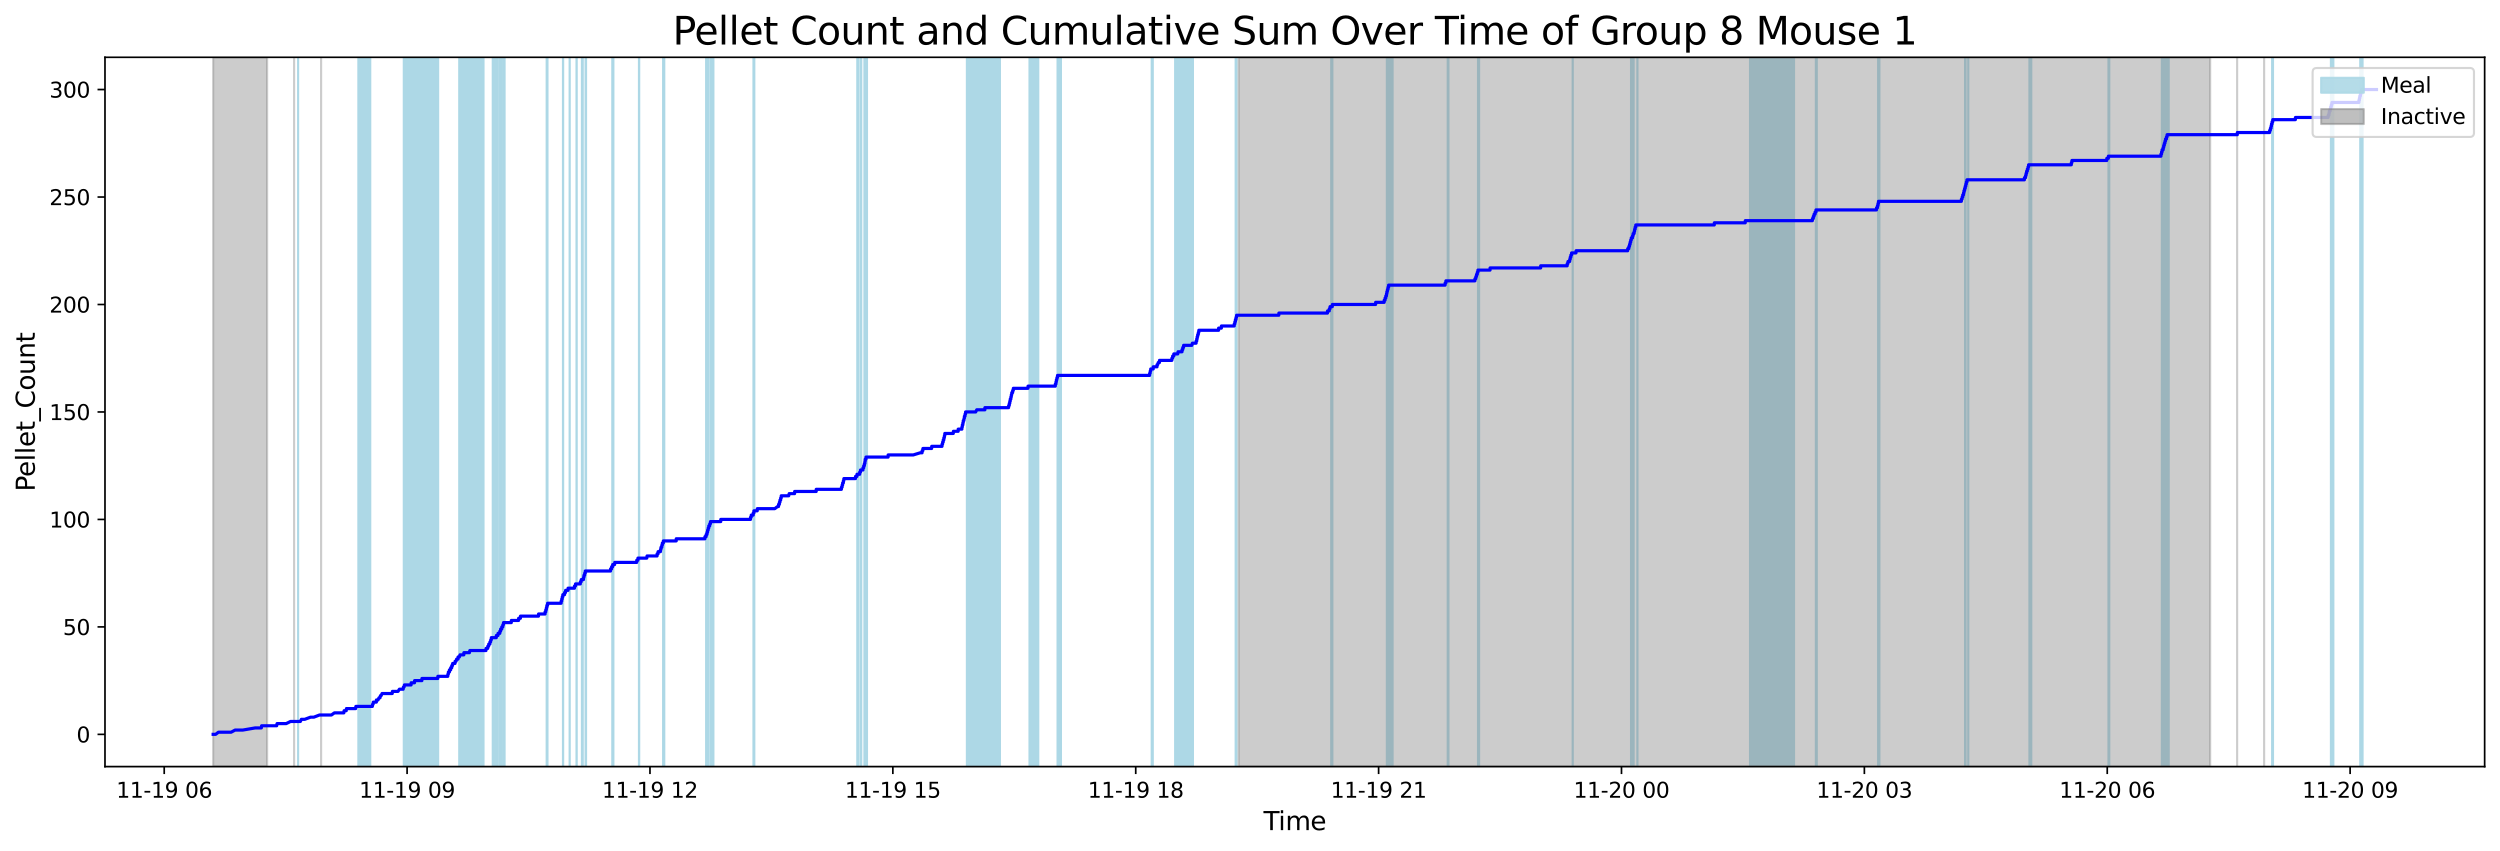 <?xml version="1.0" encoding="utf-8" standalone="no"?>
<!DOCTYPE svg PUBLIC "-//W3C//DTD SVG 1.1//EN"
  "http://www.w3.org/Graphics/SVG/1.1/DTD/svg11.dtd">
<svg xmlns:xlink="http://www.w3.org/1999/xlink" width="1172.435pt" height="399.009pt" viewBox="0 0 1172.435 399.009" xmlns="http://www.w3.org/2000/svg" version="1.1">
 <defs>
  <style type="text/css">*{stroke-linejoin: round; stroke-linecap: butt}</style>
 </defs>
 <g id="figure_1">
  <g id="patch_1">
   <path d="M 0 399.009 
L 1172.435 399.009 
L 1172.435 0 
L 0 0 
z
" style="fill: #ffffff"/>
  </g>
  <g id="axes_1">
   <g id="patch_2">
    <path d="M 49.235 359.517 
L 1165.235 359.517 
L 1165.235 26.877 
L 49.235 26.877 
z
" style="fill: #ffffff"/>
   </g>
   <g id="patch_3">
    <path d="M 139.81 359.517 
L 139.81 26.877 
L 139.81 26.877 
z
" clip-path="url(#pcabf6ed3e8)" style="fill: #add8e6; stroke: #add8e6; stroke-linejoin: miter"/>
   </g>
   <g id="patch_4">
    <path d="M 173.633 359.517 
L 173.633 26.877 
L 168.064 26.877 
L 168.064 359.517 
z
" clip-path="url(#pcabf6ed3e8)" style="fill: #add8e6; stroke: #add8e6; stroke-linejoin: miter"/>
   </g>
   <g id="patch_5">
    <path d="M 204.197 359.517 
L 204.197 26.877 
L 189.476 26.877 
L 189.476 359.517 
z
" clip-path="url(#pcabf6ed3e8)" style="fill: #add8e6; stroke: #add8e6; stroke-linejoin: miter"/>
   </g>
   <g id="patch_6">
    <path d="M 205.477 359.517 
L 205.477 26.877 
L 189.387 26.877 
L 189.387 359.517 
z
" clip-path="url(#pcabf6ed3e8)" style="fill: #add8e6; stroke: #add8e6; stroke-linejoin: miter"/>
   </g>
   <g id="patch_7">
    <path d="M 224.679 359.517 
L 224.679 26.877 
L 215.37 26.877 
L 215.37 359.517 
z
" clip-path="url(#pcabf6ed3e8)" style="fill: #add8e6; stroke: #add8e6; stroke-linejoin: miter"/>
   </g>
   <g id="patch_8">
    <path d="M 226.754 359.517 
L 226.754 26.877 
L 215.973 26.877 
L 215.973 359.517 
z
" clip-path="url(#pcabf6ed3e8)" style="fill: #add8e6; stroke: #add8e6; stroke-linejoin: miter"/>
   </g>
   <g id="patch_9">
    <path d="M 233.443 359.517 
L 233.443 26.877 
L 231.087 26.877 
L 231.087 359.517 
z
" clip-path="url(#pcabf6ed3e8)" style="fill: #add8e6; stroke: #add8e6; stroke-linejoin: miter"/>
   </g>
   <g id="patch_10">
    <path d="M 234.32 359.517 
L 234.32 26.877 
L 234.567 26.877 
L 234.567 359.517 
z
" clip-path="url(#pcabf6ed3e8)" style="fill: #add8e6; stroke: #add8e6; stroke-linejoin: miter"/>
   </g>
   <g id="patch_11">
    <path d="M 235.063 359.517 
L 235.063 26.877 
L 235.366 26.877 
L 235.366 359.517 
z
" clip-path="url(#pcabf6ed3e8)" style="fill: #add8e6; stroke: #add8e6; stroke-linejoin: miter"/>
   </g>
   <g id="patch_12">
    <path d="M 236.138 359.517 
L 236.138 26.877 
L 236.634 26.877 
L 236.634 359.517 
z
" clip-path="url(#pcabf6ed3e8)" style="fill: #add8e6; stroke: #add8e6; stroke-linejoin: miter"/>
   </g>
   <g id="patch_13">
    <path d="M 256.375 359.517 
L 256.375 26.877 
L 256.751 26.877 
L 256.751 359.517 
z
" clip-path="url(#pcabf6ed3e8)" style="fill: #add8e6; stroke: #add8e6; stroke-linejoin: miter"/>
   </g>
   <g id="patch_14">
    <path d="M 264.096 359.517 
L 264.096 26.877 
L 264.022 26.877 
L 264.022 359.517 
z
" clip-path="url(#pcabf6ed3e8)" style="fill: #add8e6; stroke: #add8e6; stroke-linejoin: miter"/>
   </g>
   <g id="patch_15">
    <path d="M 267.184 359.517 
L 267.184 26.877 
L 267.144 26.877 
L 267.144 359.517 
z
" clip-path="url(#pcabf6ed3e8)" style="fill: #add8e6; stroke: #add8e6; stroke-linejoin: miter"/>
   </g>
   <g id="patch_16">
    <path d="M 270.459 359.517 
L 270.459 26.877 
L 270.373 26.877 
L 270.373 359.517 
z
" clip-path="url(#pcabf6ed3e8)" style="fill: #add8e6; stroke: #add8e6; stroke-linejoin: miter"/>
   </g>
   <g id="patch_17">
    <path d="M 273.288 359.517 
L 273.288 26.877 
L 272.904 26.877 
L 272.904 359.517 
z
" clip-path="url(#pcabf6ed3e8)" style="fill: #add8e6; stroke: #add8e6; stroke-linejoin: miter"/>
   </g>
   <g id="patch_18">
    <path d="M 274.84 359.517 
L 274.84 26.877 
L 274.627 26.877 
L 274.627 359.517 
z
" clip-path="url(#pcabf6ed3e8)" style="fill: #add8e6; stroke: #add8e6; stroke-linejoin: miter"/>
   </g>
   <g id="patch_19">
    <path d="M 287.153 359.517 
L 287.153 26.877 
L 287.659 26.877 
L 287.659 359.517 
z
" clip-path="url(#pcabf6ed3e8)" style="fill: #add8e6; stroke: #add8e6; stroke-linejoin: miter"/>
   </g>
   <g id="patch_20">
    <path d="M 299.657 359.517 
L 299.657 26.877 
L 299.764 26.877 
L 299.764 359.517 
z
" clip-path="url(#pcabf6ed3e8)" style="fill: #add8e6; stroke: #add8e6; stroke-linejoin: miter"/>
   </g>
   <g id="patch_21">
    <path d="M 310.984 359.517 
L 310.984 26.877 
L 311.52 26.877 
L 311.52 359.517 
z
" clip-path="url(#pcabf6ed3e8)" style="fill: #add8e6; stroke: #add8e6; stroke-linejoin: miter"/>
   </g>
   <g id="patch_22">
    <path d="M 331.155 359.517 
L 331.155 26.877 
L 331.638 26.877 
L 331.638 359.517 
z
" clip-path="url(#pcabf6ed3e8)" style="fill: #add8e6; stroke: #add8e6; stroke-linejoin: miter"/>
   </g>
   <g id="patch_23">
    <path d="M 332.077 359.517 
L 332.077 26.877 
L 332.313 26.877 
L 332.313 359.517 
z
" clip-path="url(#pcabf6ed3e8)" style="fill: #add8e6; stroke: #add8e6; stroke-linejoin: miter"/>
   </g>
   <g id="patch_24">
    <path d="M 333.914 359.517 
L 333.914 26.877 
L 333.296 26.877 
L 333.296 359.517 
z
" clip-path="url(#pcabf6ed3e8)" style="fill: #add8e6; stroke: #add8e6; stroke-linejoin: miter"/>
   </g>
   <g id="patch_25">
    <path d="M 334.566 359.517 
L 334.566 26.877 
L 334.556 26.877 
L 334.556 359.517 
z
" clip-path="url(#pcabf6ed3e8)" style="fill: #add8e6; stroke: #add8e6; stroke-linejoin: miter"/>
   </g>
   <g id="patch_26">
    <path d="M 353.356 359.517 
L 353.356 26.877 
L 353.751 26.877 
L 353.751 359.517 
z
" clip-path="url(#pcabf6ed3e8)" style="fill: #add8e6; stroke: #add8e6; stroke-linejoin: miter"/>
   </g>
   <g id="patch_27">
    <path d="M 402.052 359.517 
L 402.052 26.877 
L 402.554 26.877 
L 402.554 359.517 
z
" clip-path="url(#pcabf6ed3e8)" style="fill: #add8e6; stroke: #add8e6; stroke-linejoin: miter"/>
   </g>
   <g id="patch_28">
    <path d="M 403.602 359.517 
L 403.602 26.877 
L 403.906 26.877 
L 403.906 359.517 
z
" clip-path="url(#pcabf6ed3e8)" style="fill: #add8e6; stroke: #add8e6; stroke-linejoin: miter"/>
   </g>
   <g id="patch_29">
    <path d="M 405.397 359.517 
L 405.397 26.877 
L 405.883 26.877 
L 405.883 359.517 
z
" clip-path="url(#pcabf6ed3e8)" style="fill: #add8e6; stroke: #add8e6; stroke-linejoin: miter"/>
   </g>
   <g id="patch_30">
    <path d="M 406.25 359.517 
L 406.25 26.877 
L 406.593 26.877 
L 406.593 359.517 
z
" clip-path="url(#pcabf6ed3e8)" style="fill: #add8e6; stroke: #add8e6; stroke-linejoin: miter"/>
   </g>
   <g id="patch_31">
    <path d="M 468.939 359.517 
L 468.939 26.877 
L 453.446 26.877 
L 453.446 359.517 
z
" clip-path="url(#pcabf6ed3e8)" style="fill: #add8e6; stroke: #add8e6; stroke-linejoin: miter"/>
   </g>
   <g id="patch_32">
    <path d="M 486.917 359.517 
L 486.917 26.877 
L 482.81 26.877 
L 482.81 359.517 
z
" clip-path="url(#pcabf6ed3e8)" style="fill: #add8e6; stroke: #add8e6; stroke-linejoin: miter"/>
   </g>
   <g id="patch_33">
    <path d="M 495.968 359.517 
L 495.968 26.877 
L 496.12 26.877 
L 496.12 359.517 
z
" clip-path="url(#pcabf6ed3e8)" style="fill: #add8e6; stroke: #add8e6; stroke-linejoin: miter"/>
   </g>
   <g id="patch_34">
    <path d="M 497.548 359.517 
L 497.548 26.877 
L 496.495 26.877 
L 496.495 359.517 
z
" clip-path="url(#pcabf6ed3e8)" style="fill: #add8e6; stroke: #add8e6; stroke-linejoin: miter"/>
   </g>
   <g id="patch_35">
    <path d="M 540.118 359.517 
L 540.118 26.877 
L 540.624 26.877 
L 540.624 359.517 
z
" clip-path="url(#pcabf6ed3e8)" style="fill: #add8e6; stroke: #add8e6; stroke-linejoin: miter"/>
   </g>
   <g id="patch_36">
    <path d="M 555.544 359.517 
L 555.544 26.877 
L 551.108 26.877 
L 551.108 359.517 
z
" clip-path="url(#pcabf6ed3e8)" style="fill: #add8e6; stroke: #add8e6; stroke-linejoin: miter"/>
   </g>
   <g id="patch_37">
    <path d="M 559.457 359.517 
L 559.457 26.877 
L 555.396 26.877 
L 555.396 359.517 
z
" clip-path="url(#pcabf6ed3e8)" style="fill: #add8e6; stroke: #add8e6; stroke-linejoin: miter"/>
   </g>
   <g id="patch_38">
    <path d="M 579.495 359.517 
L 579.495 26.877 
L 579.881 26.877 
L 579.881 359.517 
z
" clip-path="url(#pcabf6ed3e8)" style="fill: #add8e6; stroke: #add8e6; stroke-linejoin: miter"/>
   </g>
   <g id="patch_39">
    <path d="M 624.844 359.517 
L 624.844 26.877 
L 624.31 26.877 
L 624.31 359.517 
z
" clip-path="url(#pcabf6ed3e8)" style="fill: #add8e6; stroke: #add8e6; stroke-linejoin: miter"/>
   </g>
   <g id="patch_40">
    <path d="M 650.402 359.517 
L 650.402 26.877 
L 650.999 26.877 
L 650.999 359.517 
z
" clip-path="url(#pcabf6ed3e8)" style="fill: #add8e6; stroke: #add8e6; stroke-linejoin: miter"/>
   </g>
   <g id="patch_41">
    <path d="M 653.086 359.517 
L 653.086 26.877 
L 651.573 26.877 
L 651.573 359.517 
z
" clip-path="url(#pcabf6ed3e8)" style="fill: #add8e6; stroke: #add8e6; stroke-linejoin: miter"/>
   </g>
   <g id="patch_42">
    <path d="M 679.283 359.517 
L 679.283 26.877 
L 678.946 26.877 
L 678.946 359.517 
z
" clip-path="url(#pcabf6ed3e8)" style="fill: #add8e6; stroke: #add8e6; stroke-linejoin: miter"/>
   </g>
   <g id="patch_43">
    <path d="M 693.154 359.517 
L 693.154 26.877 
L 693.654 26.877 
L 693.654 359.517 
z
" clip-path="url(#pcabf6ed3e8)" style="fill: #add8e6; stroke: #add8e6; stroke-linejoin: miter"/>
   </g>
   <g id="patch_44">
    <path d="M 737.549 359.517 
L 737.549 26.877 
L 737.581 26.877 
L 737.581 359.517 
z
" clip-path="url(#pcabf6ed3e8)" style="fill: #add8e6; stroke: #add8e6; stroke-linejoin: miter"/>
   </g>
   <g id="patch_45">
    <path d="M 764.918 359.517 
L 764.918 26.877 
L 765.27 26.877 
L 765.27 359.517 
z
" clip-path="url(#pcabf6ed3e8)" style="fill: #add8e6; stroke: #add8e6; stroke-linejoin: miter"/>
   </g>
   <g id="patch_46">
    <path d="M 765.582 359.517 
L 765.582 26.877 
L 766.124 26.877 
L 766.124 359.517 
z
" clip-path="url(#pcabf6ed3e8)" style="fill: #add8e6; stroke: #add8e6; stroke-linejoin: miter"/>
   </g>
   <g id="patch_47">
    <path d="M 767.884 359.517 
L 767.884 26.877 
L 767.915 26.877 
L 767.915 359.517 
z
" clip-path="url(#pcabf6ed3e8)" style="fill: #add8e6; stroke: #add8e6; stroke-linejoin: miter"/>
   </g>
   <g id="patch_48">
    <path d="M 841.362 359.517 
L 841.362 26.877 
L 820.714 26.877 
L 820.714 359.517 
z
" clip-path="url(#pcabf6ed3e8)" style="fill: #add8e6; stroke: #add8e6; stroke-linejoin: miter"/>
   </g>
   <g id="patch_49">
    <path d="M 851.597 359.517 
L 851.597 26.877 
L 852.012 26.877 
L 852.012 359.517 
z
" clip-path="url(#pcabf6ed3e8)" style="fill: #add8e6; stroke: #add8e6; stroke-linejoin: miter"/>
   </g>
   <g id="patch_50">
    <path d="M 880.79 359.517 
L 880.79 26.877 
L 881.387 26.877 
L 881.387 359.517 
z
" clip-path="url(#pcabf6ed3e8)" style="fill: #add8e6; stroke: #add8e6; stroke-linejoin: miter"/>
   </g>
   <g id="patch_51">
    <path d="M 921.561 359.517 
L 921.561 26.877 
L 921.791 26.877 
L 921.791 359.517 
z
" clip-path="url(#pcabf6ed3e8)" style="fill: #add8e6; stroke: #add8e6; stroke-linejoin: miter"/>
   </g>
   <g id="patch_52">
    <path d="M 923.078 359.517 
L 923.078 26.877 
L 923.067 26.877 
L 923.067 359.517 
z
" clip-path="url(#pcabf6ed3e8)" style="fill: #add8e6; stroke: #add8e6; stroke-linejoin: miter"/>
   </g>
   <g id="patch_53">
    <path d="M 952.61 359.517 
L 952.61 26.877 
L 951.748 26.877 
L 951.748 359.517 
z
" clip-path="url(#pcabf6ed3e8)" style="fill: #add8e6; stroke: #add8e6; stroke-linejoin: miter"/>
   </g>
   <g id="patch_54">
    <path d="M 989.201 359.517 
L 989.201 26.877 
L 988.819 26.877 
L 988.819 359.517 
z
" clip-path="url(#pcabf6ed3e8)" style="fill: #add8e6; stroke: #add8e6; stroke-linejoin: miter"/>
   </g>
   <g id="patch_55">
    <path d="M 1013.863 359.517 
L 1013.863 26.877 
L 1014 26.877 
L 1014 359.517 
z
" clip-path="url(#pcabf6ed3e8)" style="fill: #add8e6; stroke: #add8e6; stroke-linejoin: miter"/>
   </g>
   <g id="patch_56">
    <path d="M 1014.798 359.517 
L 1014.798 26.877 
L 1015.074 26.877 
L 1015.074 359.517 
z
" clip-path="url(#pcabf6ed3e8)" style="fill: #add8e6; stroke: #add8e6; stroke-linejoin: miter"/>
   </g>
   <g id="patch_57">
    <path d="M 1015.783 359.517 
L 1015.783 26.877 
L 1016.276 26.877 
L 1016.276 359.517 
z
" clip-path="url(#pcabf6ed3e8)" style="fill: #add8e6; stroke: #add8e6; stroke-linejoin: miter"/>
   </g>
   <g id="patch_58">
    <path d="M 1016.512 359.517 
L 1016.512 26.877 
L 1017.063 26.877 
L 1017.063 359.517 
z
" clip-path="url(#pcabf6ed3e8)" style="fill: #add8e6; stroke: #add8e6; stroke-linejoin: miter"/>
   </g>
   <g id="patch_59">
    <path d="M 1065.569 359.517 
L 1065.569 26.877 
L 1065.974 26.877 
L 1065.974 359.517 
z
" clip-path="url(#pcabf6ed3e8)" style="fill: #add8e6; stroke: #add8e6; stroke-linejoin: miter"/>
   </g>
   <g id="patch_60">
    <path d="M 1093.142 359.517 
L 1093.142 26.877 
L 1093.556 26.877 
L 1093.556 359.517 
z
" clip-path="url(#pcabf6ed3e8)" style="fill: #add8e6; stroke: #add8e6; stroke-linejoin: miter"/>
   </g>
   <g id="patch_61">
    <path d="M 1093.841 359.517 
L 1093.841 26.877 
L 1094.277 26.877 
L 1094.277 359.517 
z
" clip-path="url(#pcabf6ed3e8)" style="fill: #add8e6; stroke: #add8e6; stroke-linejoin: miter"/>
   </g>
   <g id="patch_62">
    <path d="M 1106.895 359.517 
L 1106.895 26.877 
L 1107.399 26.877 
L 1107.399 359.517 
z
" clip-path="url(#pcabf6ed3e8)" style="fill: #add8e6; stroke: #add8e6; stroke-linejoin: miter"/>
   </g>
   <g id="patch_63">
    <path d="M 1107.981 359.517 
L 1107.981 26.877 
L 1107.802 26.877 
L 1107.802 359.517 
z
" clip-path="url(#pcabf6ed3e8)" style="fill: #add8e6; stroke: #add8e6; stroke-linejoin: miter"/>
   </g>
   <g id="patch_64">
    <path d="M 99.962 359.517 
L 99.962 26.877 
L 125.274 26.877 
L 125.274 359.517 
z
" clip-path="url(#pcabf6ed3e8)" style="fill: #808080; opacity: 0.4; stroke: #808080; stroke-linejoin: miter"/>
   </g>
   <g id="patch_65">
    <path d="M 137.93 26.877 
L 137.93 26.877 
L 137.93 359.517 
" clip-path="url(#pcabf6ed3e8)" style="fill: #808080; opacity: 0.4; stroke: #808080; stroke-linejoin: miter"/>
   </g>
   <g id="patch_66">
    <path d="M 150.586 26.877 
L 150.586 26.877 
L 150.586 359.517 
" clip-path="url(#pcabf6ed3e8)" style="fill: #808080; opacity: 0.4; stroke: #808080; stroke-linejoin: miter"/>
   </g>
   <g id="patch_67">
    <path d="M 580.889 359.517 
L 580.889 26.877 
L 1036.505 26.877 
L 1036.505 359.517 
z
" clip-path="url(#pcabf6ed3e8)" style="fill: #808080; opacity: 0.4; stroke: #808080; stroke-linejoin: miter"/>
   </g>
   <g id="patch_68">
    <path d="M 1049.161 26.877 
L 1049.161 26.877 
L 1049.161 359.517 
" clip-path="url(#pcabf6ed3e8)" style="fill: #808080; opacity: 0.4; stroke: #808080; stroke-linejoin: miter"/>
   </g>
   <g id="patch_69">
    <path d="M 1061.817 26.877 
L 1061.817 26.877 
L 1061.817 359.517 
" clip-path="url(#pcabf6ed3e8)" style="fill: #808080; opacity: 0.4; stroke: #808080; stroke-linejoin: miter"/>
   </g>
   <g id="matplotlib.axis_1">
    <g id="xtick_1">
     <g id="line2d_1">
      <defs>
       <path id="mff7d76dfe6" d="M 0 0 
L 0 3.5 
" style="stroke: #000000; stroke-width: 0.8"/>
      </defs>
      <g>
       <use xlink:href="#mff7d76dfe6" x="77.013" y="359.517" style="stroke: #000000; stroke-width: 0.8"/>
      </g>
     </g>
     <g id="text_1">
      <!-- 11-19 06 -->
      <g transform="translate(54.532 374.116) scale(0.1 -0.1)">
       <defs>
        <path id="DejaVuSans-31" d="M 794 531 
L 1825 531 
L 1825 4091 
L 703 3866 
L 703 4441 
L 1819 4666 
L 2450 4666 
L 2450 531 
L 3481 531 
L 3481 0 
L 794 0 
L 794 531 
z
" transform="scale(0.016)"/>
        <path id="DejaVuSans-2d" d="M 313 2009 
L 1997 2009 
L 1997 1497 
L 313 1497 
L 313 2009 
z
" transform="scale(0.016)"/>
        <path id="DejaVuSans-39" d="M 703 97 
L 703 672 
Q 941 559 1184 500 
Q 1428 441 1663 441 
Q 2288 441 2617 861 
Q 2947 1281 2994 2138 
Q 2813 1869 2534 1725 
Q 2256 1581 1919 1581 
Q 1219 1581 811 2004 
Q 403 2428 403 3163 
Q 403 3881 828 4315 
Q 1253 4750 1959 4750 
Q 2769 4750 3195 4129 
Q 3622 3509 3622 2328 
Q 3622 1225 3098 567 
Q 2575 -91 1691 -91 
Q 1453 -91 1209 -44 
Q 966 3 703 97 
z
M 1959 2075 
Q 2384 2075 2632 2365 
Q 2881 2656 2881 3163 
Q 2881 3666 2632 3958 
Q 2384 4250 1959 4250 
Q 1534 4250 1286 3958 
Q 1038 3666 1038 3163 
Q 1038 2656 1286 2365 
Q 1534 2075 1959 2075 
z
" transform="scale(0.016)"/>
        <path id="DejaVuSans-20" transform="scale(0.016)"/>
        <path id="DejaVuSans-30" d="M 2034 4250 
Q 1547 4250 1301 3770 
Q 1056 3291 1056 2328 
Q 1056 1369 1301 889 
Q 1547 409 2034 409 
Q 2525 409 2770 889 
Q 3016 1369 3016 2328 
Q 3016 3291 2770 3770 
Q 2525 4250 2034 4250 
z
M 2034 4750 
Q 2819 4750 3233 4129 
Q 3647 3509 3647 2328 
Q 3647 1150 3233 529 
Q 2819 -91 2034 -91 
Q 1250 -91 836 529 
Q 422 1150 422 2328 
Q 422 3509 836 4129 
Q 1250 4750 2034 4750 
z
" transform="scale(0.016)"/>
        <path id="DejaVuSans-36" d="M 2113 2584 
Q 1688 2584 1439 2293 
Q 1191 2003 1191 1497 
Q 1191 994 1439 701 
Q 1688 409 2113 409 
Q 2538 409 2786 701 
Q 3034 994 3034 1497 
Q 3034 2003 2786 2293 
Q 2538 2584 2113 2584 
z
M 3366 4563 
L 3366 3988 
Q 3128 4100 2886 4159 
Q 2644 4219 2406 4219 
Q 1781 4219 1451 3797 
Q 1122 3375 1075 2522 
Q 1259 2794 1537 2939 
Q 1816 3084 2150 3084 
Q 2853 3084 3261 2657 
Q 3669 2231 3669 1497 
Q 3669 778 3244 343 
Q 2819 -91 2113 -91 
Q 1303 -91 875 529 
Q 447 1150 447 2328 
Q 447 3434 972 4092 
Q 1497 4750 2381 4750 
Q 2619 4750 2861 4703 
Q 3103 4656 3366 4563 
z
" transform="scale(0.016)"/>
       </defs>
       <use xlink:href="#DejaVuSans-31"/>
       <use xlink:href="#DejaVuSans-31" x="63.623"/>
       <use xlink:href="#DejaVuSans-2d" x="127.246"/>
       <use xlink:href="#DejaVuSans-31" x="163.33"/>
       <use xlink:href="#DejaVuSans-39" x="226.953"/>
       <use xlink:href="#DejaVuSans-20" x="290.576"/>
       <use xlink:href="#DejaVuSans-30" x="322.363"/>
       <use xlink:href="#DejaVuSans-36" x="385.986"/>
      </g>
     </g>
    </g>
    <g id="xtick_2">
     <g id="line2d_2">
      <g>
       <use xlink:href="#mff7d76dfe6" x="190.917" y="359.517" style="stroke: #000000; stroke-width: 0.8"/>
      </g>
     </g>
     <g id="text_2">
      <!-- 11-19 09 -->
      <g transform="translate(168.436 374.116) scale(0.1 -0.1)">
       <use xlink:href="#DejaVuSans-31"/>
       <use xlink:href="#DejaVuSans-31" x="63.623"/>
       <use xlink:href="#DejaVuSans-2d" x="127.246"/>
       <use xlink:href="#DejaVuSans-31" x="163.33"/>
       <use xlink:href="#DejaVuSans-39" x="226.953"/>
       <use xlink:href="#DejaVuSans-20" x="290.576"/>
       <use xlink:href="#DejaVuSans-30" x="322.363"/>
       <use xlink:href="#DejaVuSans-39" x="385.986"/>
      </g>
     </g>
    </g>
    <g id="xtick_3">
     <g id="line2d_3">
      <g>
       <use xlink:href="#mff7d76dfe6" x="304.82" y="359.517" style="stroke: #000000; stroke-width: 0.8"/>
      </g>
     </g>
     <g id="text_3">
      <!-- 11-19 12 -->
      <g transform="translate(282.34 374.116) scale(0.1 -0.1)">
       <defs>
        <path id="DejaVuSans-32" d="M 1228 531 
L 3431 531 
L 3431 0 
L 469 0 
L 469 531 
Q 828 903 1448 1529 
Q 2069 2156 2228 2338 
Q 2531 2678 2651 2914 
Q 2772 3150 2772 3378 
Q 2772 3750 2511 3984 
Q 2250 4219 1831 4219 
Q 1534 4219 1204 4116 
Q 875 4013 500 3803 
L 500 4441 
Q 881 4594 1212 4672 
Q 1544 4750 1819 4750 
Q 2544 4750 2975 4387 
Q 3406 4025 3406 3419 
Q 3406 3131 3298 2873 
Q 3191 2616 2906 2266 
Q 2828 2175 2409 1742 
Q 1991 1309 1228 531 
z
" transform="scale(0.016)"/>
       </defs>
       <use xlink:href="#DejaVuSans-31"/>
       <use xlink:href="#DejaVuSans-31" x="63.623"/>
       <use xlink:href="#DejaVuSans-2d" x="127.246"/>
       <use xlink:href="#DejaVuSans-31" x="163.33"/>
       <use xlink:href="#DejaVuSans-39" x="226.953"/>
       <use xlink:href="#DejaVuSans-20" x="290.576"/>
       <use xlink:href="#DejaVuSans-31" x="322.363"/>
       <use xlink:href="#DejaVuSans-32" x="385.986"/>
      </g>
     </g>
    </g>
    <g id="xtick_4">
     <g id="line2d_4">
      <g>
       <use xlink:href="#mff7d76dfe6" x="418.724" y="359.517" style="stroke: #000000; stroke-width: 0.8"/>
      </g>
     </g>
     <g id="text_4">
      <!-- 11-19 15 -->
      <g transform="translate(396.244 374.116) scale(0.1 -0.1)">
       <defs>
        <path id="DejaVuSans-35" d="M 691 4666 
L 3169 4666 
L 3169 4134 
L 1269 4134 
L 1269 2991 
Q 1406 3038 1543 3061 
Q 1681 3084 1819 3084 
Q 2600 3084 3056 2656 
Q 3513 2228 3513 1497 
Q 3513 744 3044 326 
Q 2575 -91 1722 -91 
Q 1428 -91 1123 -41 
Q 819 9 494 109 
L 494 744 
Q 775 591 1075 516 
Q 1375 441 1709 441 
Q 2250 441 2565 725 
Q 2881 1009 2881 1497 
Q 2881 1984 2565 2268 
Q 2250 2553 1709 2553 
Q 1456 2553 1204 2497 
Q 953 2441 691 2322 
L 691 4666 
z
" transform="scale(0.016)"/>
       </defs>
       <use xlink:href="#DejaVuSans-31"/>
       <use xlink:href="#DejaVuSans-31" x="63.623"/>
       <use xlink:href="#DejaVuSans-2d" x="127.246"/>
       <use xlink:href="#DejaVuSans-31" x="163.33"/>
       <use xlink:href="#DejaVuSans-39" x="226.953"/>
       <use xlink:href="#DejaVuSans-20" x="290.576"/>
       <use xlink:href="#DejaVuSans-31" x="322.363"/>
       <use xlink:href="#DejaVuSans-35" x="385.986"/>
      </g>
     </g>
    </g>
    <g id="xtick_5">
     <g id="line2d_5">
      <g>
       <use xlink:href="#mff7d76dfe6" x="532.628" y="359.517" style="stroke: #000000; stroke-width: 0.8"/>
      </g>
     </g>
     <g id="text_5">
      <!-- 11-19 18 -->
      <g transform="translate(510.148 374.116) scale(0.1 -0.1)">
       <defs>
        <path id="DejaVuSans-38" d="M 2034 2216 
Q 1584 2216 1326 1975 
Q 1069 1734 1069 1313 
Q 1069 891 1326 650 
Q 1584 409 2034 409 
Q 2484 409 2743 651 
Q 3003 894 3003 1313 
Q 3003 1734 2745 1975 
Q 2488 2216 2034 2216 
z
M 1403 2484 
Q 997 2584 770 2862 
Q 544 3141 544 3541 
Q 544 4100 942 4425 
Q 1341 4750 2034 4750 
Q 2731 4750 3128 4425 
Q 3525 4100 3525 3541 
Q 3525 3141 3298 2862 
Q 3072 2584 2669 2484 
Q 3125 2378 3379 2068 
Q 3634 1759 3634 1313 
Q 3634 634 3220 271 
Q 2806 -91 2034 -91 
Q 1263 -91 848 271 
Q 434 634 434 1313 
Q 434 1759 690 2068 
Q 947 2378 1403 2484 
z
M 1172 3481 
Q 1172 3119 1398 2916 
Q 1625 2713 2034 2713 
Q 2441 2713 2670 2916 
Q 2900 3119 2900 3481 
Q 2900 3844 2670 4047 
Q 2441 4250 2034 4250 
Q 1625 4250 1398 4047 
Q 1172 3844 1172 3481 
z
" transform="scale(0.016)"/>
       </defs>
       <use xlink:href="#DejaVuSans-31"/>
       <use xlink:href="#DejaVuSans-31" x="63.623"/>
       <use xlink:href="#DejaVuSans-2d" x="127.246"/>
       <use xlink:href="#DejaVuSans-31" x="163.33"/>
       <use xlink:href="#DejaVuSans-39" x="226.953"/>
       <use xlink:href="#DejaVuSans-20" x="290.576"/>
       <use xlink:href="#DejaVuSans-31" x="322.363"/>
       <use xlink:href="#DejaVuSans-38" x="385.986"/>
      </g>
     </g>
    </g>
    <g id="xtick_6">
     <g id="line2d_6">
      <g>
       <use xlink:href="#mff7d76dfe6" x="646.532" y="359.517" style="stroke: #000000; stroke-width: 0.8"/>
      </g>
     </g>
     <g id="text_6">
      <!-- 11-19 21 -->
      <g transform="translate(624.051 374.116) scale(0.1 -0.1)">
       <use xlink:href="#DejaVuSans-31"/>
       <use xlink:href="#DejaVuSans-31" x="63.623"/>
       <use xlink:href="#DejaVuSans-2d" x="127.246"/>
       <use xlink:href="#DejaVuSans-31" x="163.33"/>
       <use xlink:href="#DejaVuSans-39" x="226.953"/>
       <use xlink:href="#DejaVuSans-20" x="290.576"/>
       <use xlink:href="#DejaVuSans-32" x="322.363"/>
       <use xlink:href="#DejaVuSans-31" x="385.986"/>
      </g>
     </g>
    </g>
    <g id="xtick_7">
     <g id="line2d_7">
      <g>
       <use xlink:href="#mff7d76dfe6" x="760.436" y="359.517" style="stroke: #000000; stroke-width: 0.8"/>
      </g>
     </g>
     <g id="text_7">
      <!-- 11-20 00 -->
      <g transform="translate(737.955 374.116) scale(0.1 -0.1)">
       <use xlink:href="#DejaVuSans-31"/>
       <use xlink:href="#DejaVuSans-31" x="63.623"/>
       <use xlink:href="#DejaVuSans-2d" x="127.246"/>
       <use xlink:href="#DejaVuSans-32" x="163.33"/>
       <use xlink:href="#DejaVuSans-30" x="226.953"/>
       <use xlink:href="#DejaVuSans-20" x="290.576"/>
       <use xlink:href="#DejaVuSans-30" x="322.363"/>
       <use xlink:href="#DejaVuSans-30" x="385.986"/>
      </g>
     </g>
    </g>
    <g id="xtick_8">
     <g id="line2d_8">
      <g>
       <use xlink:href="#mff7d76dfe6" x="874.339" y="359.517" style="stroke: #000000; stroke-width: 0.8"/>
      </g>
     </g>
     <g id="text_8">
      <!-- 11-20 03 -->
      <g transform="translate(851.859 374.116) scale(0.1 -0.1)">
       <defs>
        <path id="DejaVuSans-33" d="M 2597 2516 
Q 3050 2419 3304 2112 
Q 3559 1806 3559 1356 
Q 3559 666 3084 287 
Q 2609 -91 1734 -91 
Q 1441 -91 1130 -33 
Q 819 25 488 141 
L 488 750 
Q 750 597 1062 519 
Q 1375 441 1716 441 
Q 2309 441 2620 675 
Q 2931 909 2931 1356 
Q 2931 1769 2642 2001 
Q 2353 2234 1838 2234 
L 1294 2234 
L 1294 2753 
L 1863 2753 
Q 2328 2753 2575 2939 
Q 2822 3125 2822 3475 
Q 2822 3834 2567 4026 
Q 2313 4219 1838 4219 
Q 1578 4219 1281 4162 
Q 984 4106 628 3988 
L 628 4550 
Q 988 4650 1302 4700 
Q 1616 4750 1894 4750 
Q 2613 4750 3031 4423 
Q 3450 4097 3450 3541 
Q 3450 3153 3228 2886 
Q 3006 2619 2597 2516 
z
" transform="scale(0.016)"/>
       </defs>
       <use xlink:href="#DejaVuSans-31"/>
       <use xlink:href="#DejaVuSans-31" x="63.623"/>
       <use xlink:href="#DejaVuSans-2d" x="127.246"/>
       <use xlink:href="#DejaVuSans-32" x="163.33"/>
       <use xlink:href="#DejaVuSans-30" x="226.953"/>
       <use xlink:href="#DejaVuSans-20" x="290.576"/>
       <use xlink:href="#DejaVuSans-30" x="322.363"/>
       <use xlink:href="#DejaVuSans-33" x="385.986"/>
      </g>
     </g>
    </g>
    <g id="xtick_9">
     <g id="line2d_9">
      <g>
       <use xlink:href="#mff7d76dfe6" x="988.243" y="359.517" style="stroke: #000000; stroke-width: 0.8"/>
      </g>
     </g>
     <g id="text_9">
      <!-- 11-20 06 -->
      <g transform="translate(965.763 374.116) scale(0.1 -0.1)">
       <use xlink:href="#DejaVuSans-31"/>
       <use xlink:href="#DejaVuSans-31" x="63.623"/>
       <use xlink:href="#DejaVuSans-2d" x="127.246"/>
       <use xlink:href="#DejaVuSans-32" x="163.33"/>
       <use xlink:href="#DejaVuSans-30" x="226.953"/>
       <use xlink:href="#DejaVuSans-20" x="290.576"/>
       <use xlink:href="#DejaVuSans-30" x="322.363"/>
       <use xlink:href="#DejaVuSans-36" x="385.986"/>
      </g>
     </g>
    </g>
    <g id="xtick_10">
     <g id="line2d_10">
      <g>
       <use xlink:href="#mff7d76dfe6" x="1102.147" y="359.517" style="stroke: #000000; stroke-width: 0.8"/>
      </g>
     </g>
     <g id="text_10">
      <!-- 11-20 09 -->
      <g transform="translate(1079.667 374.116) scale(0.1 -0.1)">
       <use xlink:href="#DejaVuSans-31"/>
       <use xlink:href="#DejaVuSans-31" x="63.623"/>
       <use xlink:href="#DejaVuSans-2d" x="127.246"/>
       <use xlink:href="#DejaVuSans-32" x="163.33"/>
       <use xlink:href="#DejaVuSans-30" x="226.953"/>
       <use xlink:href="#DejaVuSans-20" x="290.576"/>
       <use xlink:href="#DejaVuSans-30" x="322.363"/>
       <use xlink:href="#DejaVuSans-39" x="385.986"/>
      </g>
     </g>
    </g>
    <g id="text_11">
     <!-- Time -->
     <g transform="translate(592.555 389.313) scale(0.12 -0.12)">
      <defs>
       <path id="DejaVuSans-54" d="M -19 4666 
L 3928 4666 
L 3928 4134 
L 2272 4134 
L 2272 0 
L 1638 0 
L 1638 4134 
L -19 4134 
L -19 4666 
z
" transform="scale(0.016)"/>
       <path id="DejaVuSans-69" d="M 603 3500 
L 1178 3500 
L 1178 0 
L 603 0 
L 603 3500 
z
M 603 4863 
L 1178 4863 
L 1178 4134 
L 603 4134 
L 603 4863 
z
" transform="scale(0.016)"/>
       <path id="DejaVuSans-6d" d="M 3328 2828 
Q 3544 3216 3844 3400 
Q 4144 3584 4550 3584 
Q 5097 3584 5394 3201 
Q 5691 2819 5691 2113 
L 5691 0 
L 5113 0 
L 5113 2094 
Q 5113 2597 4934 2840 
Q 4756 3084 4391 3084 
Q 3944 3084 3684 2787 
Q 3425 2491 3425 1978 
L 3425 0 
L 2847 0 
L 2847 2094 
Q 2847 2600 2669 2842 
Q 2491 3084 2119 3084 
Q 1678 3084 1418 2786 
Q 1159 2488 1159 1978 
L 1159 0 
L 581 0 
L 581 3500 
L 1159 3500 
L 1159 2956 
Q 1356 3278 1631 3431 
Q 1906 3584 2284 3584 
Q 2666 3584 2933 3390 
Q 3200 3197 3328 2828 
z
" transform="scale(0.016)"/>
       <path id="DejaVuSans-65" d="M 3597 1894 
L 3597 1613 
L 953 1613 
Q 991 1019 1311 708 
Q 1631 397 2203 397 
Q 2534 397 2845 478 
Q 3156 559 3463 722 
L 3463 178 
Q 3153 47 2828 -22 
Q 2503 -91 2169 -91 
Q 1331 -91 842 396 
Q 353 884 353 1716 
Q 353 2575 817 3079 
Q 1281 3584 2069 3584 
Q 2775 3584 3186 3129 
Q 3597 2675 3597 1894 
z
M 3022 2063 
Q 3016 2534 2758 2815 
Q 2500 3097 2075 3097 
Q 1594 3097 1305 2825 
Q 1016 2553 972 2059 
L 3022 2063 
z
" transform="scale(0.016)"/>
      </defs>
      <use xlink:href="#DejaVuSans-54"/>
      <use xlink:href="#DejaVuSans-69" x="57.959"/>
      <use xlink:href="#DejaVuSans-6d" x="85.742"/>
      <use xlink:href="#DejaVuSans-65" x="183.154"/>
     </g>
    </g>
   </g>
   <g id="matplotlib.axis_2">
    <g id="ytick_1">
     <g id="line2d_11">
      <defs>
       <path id="mba228cb3f4" d="M 0 0 
L -3.5 0 
" style="stroke: #000000; stroke-width: 0.8"/>
      </defs>
      <g>
       <use xlink:href="#mba228cb3f4" x="49.235" y="344.397" style="stroke: #000000; stroke-width: 0.8"/>
      </g>
     </g>
     <g id="text_12">
      <!-- 0 -->
      <g transform="translate(35.873 348.196) scale(0.1 -0.1)">
       <use xlink:href="#DejaVuSans-30"/>
      </g>
     </g>
    </g>
    <g id="ytick_2">
     <g id="line2d_12">
      <g>
       <use xlink:href="#mba228cb3f4" x="49.235" y="293.997" style="stroke: #000000; stroke-width: 0.8"/>
      </g>
     </g>
     <g id="text_13">
      <!-- 50 -->
      <g transform="translate(29.51 297.796) scale(0.1 -0.1)">
       <use xlink:href="#DejaVuSans-35"/>
       <use xlink:href="#DejaVuSans-30" x="63.623"/>
      </g>
     </g>
    </g>
    <g id="ytick_3">
     <g id="line2d_13">
      <g>
       <use xlink:href="#mba228cb3f4" x="49.235" y="243.597" style="stroke: #000000; stroke-width: 0.8"/>
      </g>
     </g>
     <g id="text_14">
      <!-- 100 -->
      <g transform="translate(23.148 247.396) scale(0.1 -0.1)">
       <use xlink:href="#DejaVuSans-31"/>
       <use xlink:href="#DejaVuSans-30" x="63.623"/>
       <use xlink:href="#DejaVuSans-30" x="127.246"/>
      </g>
     </g>
    </g>
    <g id="ytick_4">
     <g id="line2d_14">
      <g>
       <use xlink:href="#mba228cb3f4" x="49.235" y="193.197" style="stroke: #000000; stroke-width: 0.8"/>
      </g>
     </g>
     <g id="text_15">
      <!-- 150 -->
      <g transform="translate(23.148 196.996) scale(0.1 -0.1)">
       <use xlink:href="#DejaVuSans-31"/>
       <use xlink:href="#DejaVuSans-35" x="63.623"/>
       <use xlink:href="#DejaVuSans-30" x="127.246"/>
      </g>
     </g>
    </g>
    <g id="ytick_5">
     <g id="line2d_15">
      <g>
       <use xlink:href="#mba228cb3f4" x="49.235" y="142.797" style="stroke: #000000; stroke-width: 0.8"/>
      </g>
     </g>
     <g id="text_16">
      <!-- 200 -->
      <g transform="translate(23.148 146.596) scale(0.1 -0.1)">
       <use xlink:href="#DejaVuSans-32"/>
       <use xlink:href="#DejaVuSans-30" x="63.623"/>
       <use xlink:href="#DejaVuSans-30" x="127.246"/>
      </g>
     </g>
    </g>
    <g id="ytick_6">
     <g id="line2d_16">
      <g>
       <use xlink:href="#mba228cb3f4" x="49.235" y="92.397" style="stroke: #000000; stroke-width: 0.8"/>
      </g>
     </g>
     <g id="text_17">
      <!-- 250 -->
      <g transform="translate(23.148 96.196) scale(0.1 -0.1)">
       <use xlink:href="#DejaVuSans-32"/>
       <use xlink:href="#DejaVuSans-35" x="63.623"/>
       <use xlink:href="#DejaVuSans-30" x="127.246"/>
      </g>
     </g>
    </g>
    <g id="ytick_7">
     <g id="line2d_17">
      <g>
       <use xlink:href="#mba228cb3f4" x="49.235" y="41.997" style="stroke: #000000; stroke-width: 0.8"/>
      </g>
     </g>
     <g id="text_18">
      <!-- 300 -->
      <g transform="translate(23.148 45.796) scale(0.1 -0.1)">
       <use xlink:href="#DejaVuSans-33"/>
       <use xlink:href="#DejaVuSans-30" x="63.623"/>
       <use xlink:href="#DejaVuSans-30" x="127.246"/>
      </g>
     </g>
    </g>
    <g id="text_19">
     <!-- Pellet_Count -->
     <g transform="translate(16.318 230.485) rotate(-90) scale(0.12 -0.12)">
      <defs>
       <path id="DejaVuSans-50" d="M 1259 4147 
L 1259 2394 
L 2053 2394 
Q 2494 2394 2734 2622 
Q 2975 2850 2975 3272 
Q 2975 3691 2734 3919 
Q 2494 4147 2053 4147 
L 1259 4147 
z
M 628 4666 
L 2053 4666 
Q 2838 4666 3239 4311 
Q 3641 3956 3641 3272 
Q 3641 2581 3239 2228 
Q 2838 1875 2053 1875 
L 1259 1875 
L 1259 0 
L 628 0 
L 628 4666 
z
" transform="scale(0.016)"/>
       <path id="DejaVuSans-6c" d="M 603 4863 
L 1178 4863 
L 1178 0 
L 603 0 
L 603 4863 
z
" transform="scale(0.016)"/>
       <path id="DejaVuSans-74" d="M 1172 4494 
L 1172 3500 
L 2356 3500 
L 2356 3053 
L 1172 3053 
L 1172 1153 
Q 1172 725 1289 603 
Q 1406 481 1766 481 
L 2356 481 
L 2356 0 
L 1766 0 
Q 1100 0 847 248 
Q 594 497 594 1153 
L 594 3053 
L 172 3053 
L 172 3500 
L 594 3500 
L 594 4494 
L 1172 4494 
z
" transform="scale(0.016)"/>
       <path id="DejaVuSans-5f" d="M 3263 -1063 
L 3263 -1509 
L -63 -1509 
L -63 -1063 
L 3263 -1063 
z
" transform="scale(0.016)"/>
       <path id="DejaVuSans-43" d="M 4122 4306 
L 4122 3641 
Q 3803 3938 3442 4084 
Q 3081 4231 2675 4231 
Q 1875 4231 1450 3742 
Q 1025 3253 1025 2328 
Q 1025 1406 1450 917 
Q 1875 428 2675 428 
Q 3081 428 3442 575 
Q 3803 722 4122 1019 
L 4122 359 
Q 3791 134 3420 21 
Q 3050 -91 2638 -91 
Q 1578 -91 968 557 
Q 359 1206 359 2328 
Q 359 3453 968 4101 
Q 1578 4750 2638 4750 
Q 3056 4750 3426 4639 
Q 3797 4528 4122 4306 
z
" transform="scale(0.016)"/>
       <path id="DejaVuSans-6f" d="M 1959 3097 
Q 1497 3097 1228 2736 
Q 959 2375 959 1747 
Q 959 1119 1226 758 
Q 1494 397 1959 397 
Q 2419 397 2687 759 
Q 2956 1122 2956 1747 
Q 2956 2369 2687 2733 
Q 2419 3097 1959 3097 
z
M 1959 3584 
Q 2709 3584 3137 3096 
Q 3566 2609 3566 1747 
Q 3566 888 3137 398 
Q 2709 -91 1959 -91 
Q 1206 -91 779 398 
Q 353 888 353 1747 
Q 353 2609 779 3096 
Q 1206 3584 1959 3584 
z
" transform="scale(0.016)"/>
       <path id="DejaVuSans-75" d="M 544 1381 
L 544 3500 
L 1119 3500 
L 1119 1403 
Q 1119 906 1312 657 
Q 1506 409 1894 409 
Q 2359 409 2629 706 
Q 2900 1003 2900 1516 
L 2900 3500 
L 3475 3500 
L 3475 0 
L 2900 0 
L 2900 538 
Q 2691 219 2414 64 
Q 2138 -91 1772 -91 
Q 1169 -91 856 284 
Q 544 659 544 1381 
z
M 1991 3584 
L 1991 3584 
z
" transform="scale(0.016)"/>
       <path id="DejaVuSans-6e" d="M 3513 2113 
L 3513 0 
L 2938 0 
L 2938 2094 
Q 2938 2591 2744 2837 
Q 2550 3084 2163 3084 
Q 1697 3084 1428 2787 
Q 1159 2491 1159 1978 
L 1159 0 
L 581 0 
L 581 3500 
L 1159 3500 
L 1159 2956 
Q 1366 3272 1645 3428 
Q 1925 3584 2291 3584 
Q 2894 3584 3203 3211 
Q 3513 2838 3513 2113 
z
" transform="scale(0.016)"/>
      </defs>
      <use xlink:href="#DejaVuSans-50"/>
      <use xlink:href="#DejaVuSans-65" x="56.678"/>
      <use xlink:href="#DejaVuSans-6c" x="118.201"/>
      <use xlink:href="#DejaVuSans-6c" x="145.984"/>
      <use xlink:href="#DejaVuSans-65" x="173.768"/>
      <use xlink:href="#DejaVuSans-74" x="235.291"/>
      <use xlink:href="#DejaVuSans-5f" x="274.5"/>
      <use xlink:href="#DejaVuSans-43" x="324.5"/>
      <use xlink:href="#DejaVuSans-6f" x="394.324"/>
      <use xlink:href="#DejaVuSans-75" x="455.506"/>
      <use xlink:href="#DejaVuSans-6e" x="518.885"/>
      <use xlink:href="#DejaVuSans-74" x="582.264"/>
     </g>
    </g>
   </g>
   <g id="line2d_18">
    <path d="M 99.962 344.397 
L 101.133 344.397 
L 101.133 344.397 
L 102.43 343.389 
L 108.378 343.389 
L 110.266 342.381 
L 113.852 342.381 
L 119.716 341.373 
L 122.564 341.373 
L 122.69 340.365 
L 129.746 340.365 
L 129.925 339.357 
L 134.197 339.357 
L 136.253 338.349 
L 140.862 338.349 
L 141.347 337.341 
L 142.908 337.341 
L 145.64 336.333 
L 147.18 336.333 
L 149.816 335.325 
L 155.417 335.325 
L 156.819 334.317 
L 161.249 334.317 
L 161.386 333.309 
L 162.367 333.309 
L 162.472 332.301 
L 166.807 332.301 
L 166.891 331.293 
L 174.622 331.293 
L 174.727 330.285 
L 174.981 330.285 
L 175.065 329.277 
L 176.499 329.277 
L 176.52 328.269 
L 177.28 328.269 
L 177.733 327.261 
L 178.208 327.261 
L 178.408 326.253 
L 178.735 326.253 
L 179.178 325.245 
L 183.945 325.245 
L 184.04 324.237 
L 186.666 324.237 
L 187.299 323.229 
L 189.071 323.229 
L 189.187 322.221 
L 189.503 322.221 
L 189.662 321.213 
L 192.794 321.213 
L 192.826 320.205 
L 194.386 320.205 
L 194.429 319.197 
L 197.846 319.197 
L 197.877 318.189 
L 205.313 318.189 
L 205.344 317.181 
L 209.995 317.181 
L 210.048 316.173 
L 210.259 316.173 
L 210.28 315.165 
L 210.765 315.165 
L 210.776 314.157 
L 211.335 314.157 
L 211.377 313.149 
L 211.852 313.149 
L 211.873 312.141 
L 212.221 312.141 
L 212.305 311.133 
L 213.391 311.133 
L 213.434 310.125 
L 213.887 310.125 
L 214.13 309.117 
L 214.794 309.117 
L 214.815 308.109 
L 215.438 308.109 
L 215.743 307.101 
L 217.526 307.101 
L 217.547 306.093 
L 220.141 306.093 
L 220.331 305.085 
L 227.904 305.085 
L 227.935 304.077 
L 228.737 304.077 
L 228.758 303.069 
L 229.159 303.069 
L 229.159 303.069 
L 229.211 302.061 
L 229.739 302.061 
L 229.77 301.053 
L 230.087 301.053 
L 230.087 301.053 
L 230.161 300.045 
L 230.414 300.045 
L 230.435 299.037 
L 232.745 299.037 
L 232.776 298.029 
L 233.546 298.029 
L 233.567 297.021 
L 234.39 297.021 
L 234.411 296.013 
L 234.77 296.013 
L 234.791 295.005 
L 235.307 295.005 
L 235.329 293.997 
L 235.803 293.997 
L 235.824 292.989 
L 236.098 292.989 
L 236.141 291.981 
L 239.79 291.981 
L 239.811 290.973 
L 243.196 290.973 
L 243.228 289.965 
L 244.051 289.965 
L 244.082 288.957 
L 252.53 288.957 
L 252.572 287.949 
L 255.62 287.949 
L 255.641 286.941 
L 255.958 286.941 
L 255.979 285.933 
L 256.211 285.933 
L 256.264 284.925 
L 256.453 284.925 
L 256.485 283.917 
L 256.791 283.917 
L 256.823 282.909 
L 263.151 282.909 
L 263.172 281.901 
L 263.435 281.901 
L 263.446 280.893 
L 263.667 280.893 
L 263.699 279.885 
L 263.942 279.885 
L 263.963 278.877 
L 264.764 278.877 
L 264.785 277.869 
L 265.228 277.869 
L 265.26 276.861 
L 266.388 276.861 
L 266.409 275.853 
L 269.394 275.853 
L 269.415 274.845 
L 269.89 274.845 
L 269.911 273.837 
L 272.147 273.837 
L 272.168 272.829 
L 272.558 272.829 
L 272.6 271.821 
L 273.623 271.821 
L 273.644 270.813 
L 273.845 270.813 
L 273.855 269.805 
L 274.182 269.805 
L 274.203 268.797 
L 274.467 268.797 
L 274.478 267.789 
L 286.322 267.789 
L 286.343 266.781 
L 286.828 266.781 
L 286.849 265.773 
L 287.334 265.773 
L 287.345 264.765 
L 288.231 264.765 
L 288.315 263.757 
L 298.587 263.757 
L 298.619 262.749 
L 299.167 262.749 
L 299.188 261.741 
L 303.323 261.741 
L 303.46 260.733 
L 308.143 260.733 
L 308.174 259.725 
L 308.617 259.725 
L 308.638 258.717 
L 309.725 258.717 
L 309.735 257.709 
L 309.957 257.709 
L 309.978 256.701 
L 310.357 256.701 
L 310.368 255.693 
L 310.61 255.693 
L 310.621 254.685 
L 311.075 254.685 
L 311.096 253.677 
L 317.128 253.677 
L 317.149 252.669 
L 330.586 252.669 
L 330.617 251.661 
L 331.155 251.661 
L 331.176 250.653 
L 331.556 250.653 
L 331.577 249.645 
L 331.83 249.645 
L 331.851 248.637 
L 332.105 248.637 
L 332.136 247.629 
L 332.389 247.629 
L 332.41 246.621 
L 332.832 246.621 
L 332.864 245.613 
L 333.18 245.613 
L 333.201 244.605 
L 338.011 244.605 
L 338.021 243.597 
L 351.964 243.597 
L 351.974 242.589 
L 352.291 242.589 
L 352.312 241.581 
L 353.23 241.581 
L 353.251 240.573 
L 353.567 240.573 
L 353.578 239.565 
L 355.117 239.565 
L 355.16 238.557 
L 363.333 238.557 
L 364.673 237.549 
L 365.094 237.549 
L 365.126 236.541 
L 365.495 236.541 
L 365.516 235.533 
L 365.769 235.533 
L 365.791 234.525 
L 366.107 234.525 
L 366.118 233.517 
L 366.371 233.517 
L 366.392 232.509 
L 369.883 232.509 
L 370.104 231.501 
L 372.635 231.501 
L 372.667 230.493 
L 382.771 230.493 
L 382.792 229.485 
L 394.583 229.485 
L 394.625 228.477 
L 394.92 228.477 
L 394.942 227.469 
L 395.163 227.469 
L 395.184 226.461 
L 395.511 226.461 
L 395.522 225.453 
L 395.711 225.453 
L 395.764 224.445 
L 401.196 224.445 
L 401.217 223.437 
L 401.881 223.437 
L 401.902 222.429 
L 403.157 222.429 
L 403.178 221.421 
L 403.548 221.421 
L 403.558 220.413 
L 404.697 220.413 
L 404.708 219.405 
L 405.045 219.405 
L 405.066 218.397 
L 405.362 218.397 
L 405.383 217.389 
L 405.615 217.389 
L 405.636 216.381 
L 405.752 216.381 
L 405.762 215.373 
L 406.11 215.373 
L 406.131 214.365 
L 416.488 214.365 
L 416.52 213.357 
L 428.279 213.357 
L 431.559 212.349 
L 432.424 212.349 
L 432.424 212.349 
L 432.477 211.341 
L 432.793 211.341 
L 432.825 210.333 
L 436.896 210.333 
L 436.949 209.325 
L 441.769 209.325 
L 441.79 208.317 
L 442.032 208.317 
L 442.085 207.309 
L 442.338 207.309 
L 442.359 206.301 
L 442.633 206.301 
L 442.644 205.293 
L 442.865 205.293 
L 442.918 204.285 
L 443.076 204.285 
L 443.098 203.277 
L 447.063 203.277 
L 447.126 202.269 
L 449.352 202.269 
L 449.373 201.261 
L 451.092 201.261 
L 451.123 200.253 
L 451.292 200.253 
L 451.313 199.245 
L 451.556 199.245 
L 451.577 198.237 
L 451.735 198.237 
L 451.756 197.229 
L 452.041 197.229 
L 452.041 197.229 
L 452.115 196.221 
L 452.252 196.221 
L 452.273 195.213 
L 452.568 195.213 
L 452.589 194.205 
L 452.811 194.205 
L 452.832 193.197 
L 457.578 193.197 
L 458.074 192.189 
L 461.881 192.189 
L 461.892 191.181 
L 472.987 191.181 
L 473.039 190.173 
L 473.314 190.173 
L 473.335 189.165 
L 473.546 189.165 
L 473.577 188.157 
L 473.767 188.157 
L 473.788 187.149 
L 474.062 187.149 
L 474.084 186.141 
L 474.263 186.141 
L 474.294 185.133 
L 474.474 185.133 
L 474.505 184.125 
L 474.896 184.125 
L 474.917 183.117 
L 475.202 183.117 
L 475.233 182.109 
L 482.099 182.109 
L 482.12 181.101 
L 494.913 181.101 
L 494.924 180.093 
L 495.208 180.093 
L 495.23 179.085 
L 495.388 179.085 
L 495.43 178.077 
L 495.63 178.077 
L 495.694 177.069 
L 495.936 177.069 
L 495.957 176.061 
L 539.125 176.061 
L 539.156 175.053 
L 539.399 175.053 
L 539.42 174.045 
L 539.631 174.045 
L 539.663 173.037 
L 540.823 173.037 
L 540.844 172.029 
L 542.605 172.029 
L 542.626 171.021 
L 542.943 171.021 
L 543.185 170.013 
L 543.755 170.013 
L 543.765 169.005 
L 549.566 169.005 
L 549.587 167.997 
L 549.925 167.997 
L 549.946 166.989 
L 550.473 166.989 
L 550.494 165.981 
L 552.34 165.981 
L 552.477 164.973 
L 554.333 164.973 
L 554.354 163.965 
L 554.692 163.965 
L 554.702 162.957 
L 555.05 162.957 
L 555.092 161.949 
L 558.931 161.949 
L 559.195 160.941 
L 560.935 160.941 
L 560.946 159.933 
L 561.231 159.933 
L 561.241 158.925 
L 561.431 158.925 
L 561.452 157.917 
L 561.663 157.917 
L 561.695 156.909 
L 561.969 156.909 
L 561.99 155.901 
L 562.201 155.901 
L 562.222 154.893 
L 571.482 154.893 
L 571.503 153.885 
L 572.79 153.885 
L 572.811 152.877 
L 578.822 152.877 
L 578.843 151.869 
L 579.118 151.869 
L 579.139 150.861 
L 579.371 150.861 
L 579.381 149.853 
L 579.666 149.853 
L 579.687 148.845 
L 579.888 148.845 
L 579.94 147.837 
L 599.726 147.837 
L 599.768 146.829 
L 622.549 146.829 
L 622.57 145.821 
L 623.382 145.821 
L 623.414 144.813 
L 623.73 144.813 
L 623.772 143.805 
L 624.806 143.805 
L 624.848 142.797 
L 645.119 142.797 
L 645.14 141.789 
L 649.137 141.789 
L 649.168 140.781 
L 649.548 140.781 
L 649.569 139.773 
L 649.896 139.773 
L 649.917 138.765 
L 650.213 138.765 
L 650.234 137.757 
L 650.402 137.757 
L 650.424 136.749 
L 650.634 136.749 
L 650.687 135.741 
L 650.94 135.741 
L 650.951 134.733 
L 651.215 134.733 
L 651.225 133.725 
L 677.708 133.725 
L 677.739 132.717 
L 678.077 132.717 
L 678.098 131.709 
L 691.693 131.709 
L 691.724 130.701 
L 692.093 130.701 
L 692.093 130.701 
L 692.157 129.693 
L 692.42 129.693 
L 692.462 128.685 
L 692.8 128.685 
L 692.821 127.677 
L 693.095 127.677 
L 693.116 126.669 
L 698.78 126.669 
L 698.812 125.661 
L 722.531 125.661 
L 722.552 124.653 
L 734.965 124.653 
L 734.987 123.645 
L 735.303 123.645 
L 735.303 123.645 
L 735.356 122.637 
L 736.126 122.637 
L 736.157 121.629 
L 736.379 121.629 
L 736.4 120.621 
L 736.674 120.621 
L 736.695 119.613 
L 737.022 119.613 
L 737.043 118.605 
L 739.1 118.605 
L 739.142 117.597 
L 763.336 117.597 
L 763.368 116.589 
L 763.874 116.589 
L 763.895 115.581 
L 764.18 115.581 
L 764.232 114.573 
L 764.475 114.573 
L 764.496 113.565 
L 764.749 113.565 
L 764.77 112.557 
L 765.023 112.557 
L 765.045 111.549 
L 765.603 111.549 
L 765.625 110.541 
L 765.878 110.541 
L 765.909 109.533 
L 766.352 109.533 
L 766.394 108.525 
L 766.563 108.525 
L 766.595 107.517 
L 766.837 107.517 
L 766.848 106.509 
L 767.122 106.509 
L 767.143 105.501 
L 803.951 105.501 
L 803.983 104.493 
L 818.463 104.493 
L 818.505 103.485 
L 849.945 103.485 
L 849.945 103.485 
L 850.008 102.477 
L 850.388 102.477 
L 850.399 101.469 
L 850.715 101.469 
L 850.715 101.469 
L 850.757 100.461 
L 851.211 100.461 
L 851.232 99.453 
L 851.643 99.453 
L 851.664 98.445 
L 880.014 98.445 
L 880.014 98.445 
L 880.056 97.437 
L 880.467 97.437 
L 880.488 96.429 
L 880.731 96.429 
L 880.741 95.421 
L 880.952 95.421 
L 880.963 94.413 
L 919.827 94.413 
L 919.848 93.405 
L 920.154 93.405 
L 920.207 92.397 
L 920.481 92.397 
L 920.481 91.389 
L 920.84 91.389 
L 920.861 90.381 
L 921.051 90.381 
L 921.072 89.373 
L 921.356 89.373 
L 921.367 88.365 
L 921.631 88.365 
L 921.641 87.357 
L 921.894 87.357 
L 921.926 86.349 
L 922.147 86.349 
L 922.168 85.341 
L 922.443 85.341 
L 922.453 84.333 
L 949.379 84.333 
L 949.421 83.325 
L 949.917 83.325 
L 949.927 82.317 
L 950.17 82.317 
L 950.18 81.309 
L 950.423 81.309 
L 950.434 80.301 
L 950.76 80.301 
L 950.771 79.293 
L 951.087 79.293 
L 951.098 78.285 
L 951.351 78.285 
L 951.362 77.277 
L 971.39 77.277 
L 971.411 76.269 
L 971.653 76.269 
L 971.685 75.261 
L 988.011 75.261 
L 988.043 74.253 
L 988.76 74.253 
L 988.781 73.245 
L 1013.418 73.245 
L 1013.439 72.237 
L 1013.713 72.237 
L 1013.734 71.229 
L 1013.967 71.229 
L 1013.988 70.221 
L 1014.462 70.221 
L 1014.483 69.213 
L 1014.705 69.213 
L 1014.726 68.205 
L 1014.99 68.205 
L 1015.011 67.197 
L 1015.285 67.197 
L 1015.327 66.189 
L 1015.559 66.189 
L 1015.58 65.181 
L 1016.002 65.181 
L 1016.013 64.173 
L 1016.287 64.173 
L 1016.329 63.165 
L 1049.235 63.165 
L 1049.256 62.157 
L 1064.38 62.157 
L 1064.411 61.149 
L 1064.728 61.149 
L 1064.77 60.141 
L 1065.054 60.141 
L 1065.076 59.133 
L 1065.265 59.133 
L 1065.276 58.125 
L 1065.54 58.125 
L 1065.55 57.117 
L 1065.856 57.117 
L 1065.888 56.109 
L 1076.466 56.109 
L 1076.498 55.101 
L 1091.832 55.101 
L 1091.864 54.093 
L 1092.212 54.093 
L 1092.233 53.085 
L 1092.37 53.085 
L 1092.391 52.077 
L 1092.782 52.077 
L 1092.792 51.069 
L 1093.045 51.069 
L 1093.056 50.061 
L 1093.32 50.061 
L 1093.341 49.053 
L 1093.615 49.053 
L 1093.625 48.045 
L 1106.26 48.045 
L 1106.281 47.037 
L 1106.492 47.037 
L 1106.513 46.029 
L 1106.672 46.029 
L 1106.703 45.021 
L 1106.967 45.021 
L 1106.988 44.013 
L 1107.199 44.013 
L 1107.231 43.005 
L 1107.515 43.005 
L 1107.536 41.997 
L 1114.508 41.997 
L 1114.508 41.997 
" clip-path="url(#pcabf6ed3e8)" style="fill: none; stroke: #0000ff; stroke-width: 1.5; stroke-linecap: square"/>
   </g>
   <g id="patch_70">
    <path d="M 49.235 359.517 
L 49.235 26.877 
" style="fill: none; stroke: #000000; stroke-width: 0.8; stroke-linejoin: miter; stroke-linecap: square"/>
   </g>
   <g id="patch_71">
    <path d="M 1165.235 359.517 
L 1165.235 26.877 
" style="fill: none; stroke: #000000; stroke-width: 0.8; stroke-linejoin: miter; stroke-linecap: square"/>
   </g>
   <g id="patch_72">
    <path d="M 49.235 359.517 
L 1165.235 359.517 
" style="fill: none; stroke: #000000; stroke-width: 0.8; stroke-linejoin: miter; stroke-linecap: square"/>
   </g>
   <g id="patch_73">
    <path d="M 49.235 26.877 
L 1165.235 26.877 
" style="fill: none; stroke: #000000; stroke-width: 0.8; stroke-linejoin: miter; stroke-linecap: square"/>
   </g>
   <g id="text_20">
    <!-- Pellet Count and Cumulative Sum Over Time of Group 8 Mouse 1 -->
    <g transform="translate(315.461 20.877) scale(0.18 -0.18)">
     <defs>
      <path id="DejaVuSans-61" d="M 2194 1759 
Q 1497 1759 1228 1600 
Q 959 1441 959 1056 
Q 959 750 1161 570 
Q 1363 391 1709 391 
Q 2188 391 2477 730 
Q 2766 1069 2766 1631 
L 2766 1759 
L 2194 1759 
z
M 3341 1997 
L 3341 0 
L 2766 0 
L 2766 531 
Q 2569 213 2275 61 
Q 1981 -91 1556 -91 
Q 1019 -91 701 211 
Q 384 513 384 1019 
Q 384 1609 779 1909 
Q 1175 2209 1959 2209 
L 2766 2209 
L 2766 2266 
Q 2766 2663 2505 2880 
Q 2244 3097 1772 3097 
Q 1472 3097 1187 3025 
Q 903 2953 641 2809 
L 641 3341 
Q 956 3463 1253 3523 
Q 1550 3584 1831 3584 
Q 2591 3584 2966 3190 
Q 3341 2797 3341 1997 
z
" transform="scale(0.016)"/>
      <path id="DejaVuSans-64" d="M 2906 2969 
L 2906 4863 
L 3481 4863 
L 3481 0 
L 2906 0 
L 2906 525 
Q 2725 213 2448 61 
Q 2172 -91 1784 -91 
Q 1150 -91 751 415 
Q 353 922 353 1747 
Q 353 2572 751 3078 
Q 1150 3584 1784 3584 
Q 2172 3584 2448 3432 
Q 2725 3281 2906 2969 
z
M 947 1747 
Q 947 1113 1208 752 
Q 1469 391 1925 391 
Q 2381 391 2643 752 
Q 2906 1113 2906 1747 
Q 2906 2381 2643 2742 
Q 2381 3103 1925 3103 
Q 1469 3103 1208 2742 
Q 947 2381 947 1747 
z
" transform="scale(0.016)"/>
      <path id="DejaVuSans-76" d="M 191 3500 
L 800 3500 
L 1894 563 
L 2988 3500 
L 3597 3500 
L 2284 0 
L 1503 0 
L 191 3500 
z
" transform="scale(0.016)"/>
      <path id="DejaVuSans-53" d="M 3425 4513 
L 3425 3897 
Q 3066 4069 2747 4153 
Q 2428 4238 2131 4238 
Q 1616 4238 1336 4038 
Q 1056 3838 1056 3469 
Q 1056 3159 1242 3001 
Q 1428 2844 1947 2747 
L 2328 2669 
Q 3034 2534 3370 2195 
Q 3706 1856 3706 1288 
Q 3706 609 3251 259 
Q 2797 -91 1919 -91 
Q 1588 -91 1214 -16 
Q 841 59 441 206 
L 441 856 
Q 825 641 1194 531 
Q 1563 422 1919 422 
Q 2459 422 2753 634 
Q 3047 847 3047 1241 
Q 3047 1584 2836 1778 
Q 2625 1972 2144 2069 
L 1759 2144 
Q 1053 2284 737 2584 
Q 422 2884 422 3419 
Q 422 4038 858 4394 
Q 1294 4750 2059 4750 
Q 2388 4750 2728 4690 
Q 3069 4631 3425 4513 
z
" transform="scale(0.016)"/>
      <path id="DejaVuSans-4f" d="M 2522 4238 
Q 1834 4238 1429 3725 
Q 1025 3213 1025 2328 
Q 1025 1447 1429 934 
Q 1834 422 2522 422 
Q 3209 422 3611 934 
Q 4013 1447 4013 2328 
Q 4013 3213 3611 3725 
Q 3209 4238 2522 4238 
z
M 2522 4750 
Q 3503 4750 4090 4092 
Q 4678 3434 4678 2328 
Q 4678 1225 4090 567 
Q 3503 -91 2522 -91 
Q 1538 -91 948 565 
Q 359 1222 359 2328 
Q 359 3434 948 4092 
Q 1538 4750 2522 4750 
z
" transform="scale(0.016)"/>
      <path id="DejaVuSans-72" d="M 2631 2963 
Q 2534 3019 2420 3045 
Q 2306 3072 2169 3072 
Q 1681 3072 1420 2755 
Q 1159 2438 1159 1844 
L 1159 0 
L 581 0 
L 581 3500 
L 1159 3500 
L 1159 2956 
Q 1341 3275 1631 3429 
Q 1922 3584 2338 3584 
Q 2397 3584 2469 3576 
Q 2541 3569 2628 3553 
L 2631 2963 
z
" transform="scale(0.016)"/>
      <path id="DejaVuSans-66" d="M 2375 4863 
L 2375 4384 
L 1825 4384 
Q 1516 4384 1395 4259 
Q 1275 4134 1275 3809 
L 1275 3500 
L 2222 3500 
L 2222 3053 
L 1275 3053 
L 1275 0 
L 697 0 
L 697 3053 
L 147 3053 
L 147 3500 
L 697 3500 
L 697 3744 
Q 697 4328 969 4595 
Q 1241 4863 1831 4863 
L 2375 4863 
z
" transform="scale(0.016)"/>
      <path id="DejaVuSans-47" d="M 3809 666 
L 3809 1919 
L 2778 1919 
L 2778 2438 
L 4434 2438 
L 4434 434 
Q 4069 175 3628 42 
Q 3188 -91 2688 -91 
Q 1594 -91 976 548 
Q 359 1188 359 2328 
Q 359 3472 976 4111 
Q 1594 4750 2688 4750 
Q 3144 4750 3555 4637 
Q 3966 4525 4313 4306 
L 4313 3634 
Q 3963 3931 3569 4081 
Q 3175 4231 2741 4231 
Q 1884 4231 1454 3753 
Q 1025 3275 1025 2328 
Q 1025 1384 1454 906 
Q 1884 428 2741 428 
Q 3075 428 3337 486 
Q 3600 544 3809 666 
z
" transform="scale(0.016)"/>
      <path id="DejaVuSans-70" d="M 1159 525 
L 1159 -1331 
L 581 -1331 
L 581 3500 
L 1159 3500 
L 1159 2969 
Q 1341 3281 1617 3432 
Q 1894 3584 2278 3584 
Q 2916 3584 3314 3078 
Q 3713 2572 3713 1747 
Q 3713 922 3314 415 
Q 2916 -91 2278 -91 
Q 1894 -91 1617 61 
Q 1341 213 1159 525 
z
M 3116 1747 
Q 3116 2381 2855 2742 
Q 2594 3103 2138 3103 
Q 1681 3103 1420 2742 
Q 1159 2381 1159 1747 
Q 1159 1113 1420 752 
Q 1681 391 2138 391 
Q 2594 391 2855 752 
Q 3116 1113 3116 1747 
z
" transform="scale(0.016)"/>
      <path id="DejaVuSans-4d" d="M 628 4666 
L 1569 4666 
L 2759 1491 
L 3956 4666 
L 4897 4666 
L 4897 0 
L 4281 0 
L 4281 4097 
L 3078 897 
L 2444 897 
L 1241 4097 
L 1241 0 
L 628 0 
L 628 4666 
z
" transform="scale(0.016)"/>
      <path id="DejaVuSans-73" d="M 2834 3397 
L 2834 2853 
Q 2591 2978 2328 3040 
Q 2066 3103 1784 3103 
Q 1356 3103 1142 2972 
Q 928 2841 928 2578 
Q 928 2378 1081 2264 
Q 1234 2150 1697 2047 
L 1894 2003 
Q 2506 1872 2764 1633 
Q 3022 1394 3022 966 
Q 3022 478 2636 193 
Q 2250 -91 1575 -91 
Q 1294 -91 989 -36 
Q 684 19 347 128 
L 347 722 
Q 666 556 975 473 
Q 1284 391 1588 391 
Q 1994 391 2212 530 
Q 2431 669 2431 922 
Q 2431 1156 2273 1281 
Q 2116 1406 1581 1522 
L 1381 1569 
Q 847 1681 609 1914 
Q 372 2147 372 2553 
Q 372 3047 722 3315 
Q 1072 3584 1716 3584 
Q 2034 3584 2315 3537 
Q 2597 3491 2834 3397 
z
" transform="scale(0.016)"/>
     </defs>
     <use xlink:href="#DejaVuSans-50"/>
     <use xlink:href="#DejaVuSans-65" x="56.678"/>
     <use xlink:href="#DejaVuSans-6c" x="118.201"/>
     <use xlink:href="#DejaVuSans-6c" x="145.984"/>
     <use xlink:href="#DejaVuSans-65" x="173.768"/>
     <use xlink:href="#DejaVuSans-74" x="235.291"/>
     <use xlink:href="#DejaVuSans-20" x="274.5"/>
     <use xlink:href="#DejaVuSans-43" x="306.287"/>
     <use xlink:href="#DejaVuSans-6f" x="376.111"/>
     <use xlink:href="#DejaVuSans-75" x="437.293"/>
     <use xlink:href="#DejaVuSans-6e" x="500.672"/>
     <use xlink:href="#DejaVuSans-74" x="564.051"/>
     <use xlink:href="#DejaVuSans-20" x="603.26"/>
     <use xlink:href="#DejaVuSans-61" x="635.047"/>
     <use xlink:href="#DejaVuSans-6e" x="696.326"/>
     <use xlink:href="#DejaVuSans-64" x="759.705"/>
     <use xlink:href="#DejaVuSans-20" x="823.182"/>
     <use xlink:href="#DejaVuSans-43" x="854.969"/>
     <use xlink:href="#DejaVuSans-75" x="924.793"/>
     <use xlink:href="#DejaVuSans-6d" x="988.172"/>
     <use xlink:href="#DejaVuSans-75" x="1085.584"/>
     <use xlink:href="#DejaVuSans-6c" x="1148.963"/>
     <use xlink:href="#DejaVuSans-61" x="1176.746"/>
     <use xlink:href="#DejaVuSans-74" x="1238.025"/>
     <use xlink:href="#DejaVuSans-69" x="1277.234"/>
     <use xlink:href="#DejaVuSans-76" x="1305.018"/>
     <use xlink:href="#DejaVuSans-65" x="1364.197"/>
     <use xlink:href="#DejaVuSans-20" x="1425.721"/>
     <use xlink:href="#DejaVuSans-53" x="1457.508"/>
     <use xlink:href="#DejaVuSans-75" x="1520.984"/>
     <use xlink:href="#DejaVuSans-6d" x="1584.363"/>
     <use xlink:href="#DejaVuSans-20" x="1681.775"/>
     <use xlink:href="#DejaVuSans-4f" x="1713.562"/>
     <use xlink:href="#DejaVuSans-76" x="1792.273"/>
     <use xlink:href="#DejaVuSans-65" x="1851.453"/>
     <use xlink:href="#DejaVuSans-72" x="1912.977"/>
     <use xlink:href="#DejaVuSans-20" x="1954.09"/>
     <use xlink:href="#DejaVuSans-54" x="1985.877"/>
     <use xlink:href="#DejaVuSans-69" x="2043.836"/>
     <use xlink:href="#DejaVuSans-6d" x="2071.619"/>
     <use xlink:href="#DejaVuSans-65" x="2169.031"/>
     <use xlink:href="#DejaVuSans-20" x="2230.555"/>
     <use xlink:href="#DejaVuSans-6f" x="2262.342"/>
     <use xlink:href="#DejaVuSans-66" x="2323.523"/>
     <use xlink:href="#DejaVuSans-20" x="2358.729"/>
     <use xlink:href="#DejaVuSans-47" x="2390.516"/>
     <use xlink:href="#DejaVuSans-72" x="2468.006"/>
     <use xlink:href="#DejaVuSans-6f" x="2506.869"/>
     <use xlink:href="#DejaVuSans-75" x="2568.051"/>
     <use xlink:href="#DejaVuSans-70" x="2631.43"/>
     <use xlink:href="#DejaVuSans-20" x="2694.906"/>
     <use xlink:href="#DejaVuSans-38" x="2726.693"/>
     <use xlink:href="#DejaVuSans-20" x="2790.316"/>
     <use xlink:href="#DejaVuSans-4d" x="2822.104"/>
     <use xlink:href="#DejaVuSans-6f" x="2908.383"/>
     <use xlink:href="#DejaVuSans-75" x="2969.564"/>
     <use xlink:href="#DejaVuSans-73" x="3032.943"/>
     <use xlink:href="#DejaVuSans-65" x="3085.043"/>
     <use xlink:href="#DejaVuSans-20" x="3146.566"/>
     <use xlink:href="#DejaVuSans-31" x="3178.354"/>
    </g>
   </g>
   <g id="legend_1">
    <g id="patch_74">
     <path d="M 1086.551 64.233 
L 1158.235 64.233 
Q 1160.235 64.233 1160.235 62.233 
L 1160.235 33.877 
Q 1160.235 31.877 1158.235 31.877 
L 1086.551 31.877 
Q 1084.551 31.877 1084.551 33.877 
L 1084.551 62.233 
Q 1084.551 64.233 1086.551 64.233 
z
" style="fill: #ffffff; opacity: 0.8; stroke: #cccccc; stroke-linejoin: miter"/>
    </g>
    <g id="patch_75">
     <path d="M 1088.551 43.476 
L 1108.551 43.476 
L 1108.551 36.476 
L 1088.551 36.476 
z
" style="fill: #add8e6; opacity: 0.9; stroke: #add8e6; stroke-linejoin: miter"/>
    </g>
    <g id="text_21">
     <!-- Meal -->
     <g transform="translate(1116.551 43.476) scale(0.1 -0.1)">
      <use xlink:href="#DejaVuSans-4d"/>
      <use xlink:href="#DejaVuSans-65" x="86.279"/>
      <use xlink:href="#DejaVuSans-61" x="147.803"/>
      <use xlink:href="#DejaVuSans-6c" x="209.082"/>
     </g>
    </g>
    <g id="patch_76">
     <path d="M 1088.551 58.154 
L 1108.551 58.154 
L 1108.551 51.154 
L 1088.551 51.154 
z
" style="fill: #808080; opacity: 0.5; stroke: #808080; stroke-linejoin: miter"/>
    </g>
    <g id="text_22">
     <!-- Inactive -->
     <g transform="translate(1116.551 58.154) scale(0.1 -0.1)">
      <defs>
       <path id="DejaVuSans-49" d="M 628 4666 
L 1259 4666 
L 1259 0 
L 628 0 
L 628 4666 
z
" transform="scale(0.016)"/>
       <path id="DejaVuSans-63" d="M 3122 3366 
L 3122 2828 
Q 2878 2963 2633 3030 
Q 2388 3097 2138 3097 
Q 1578 3097 1268 2742 
Q 959 2388 959 1747 
Q 959 1106 1268 751 
Q 1578 397 2138 397 
Q 2388 397 2633 464 
Q 2878 531 3122 666 
L 3122 134 
Q 2881 22 2623 -34 
Q 2366 -91 2075 -91 
Q 1284 -91 818 406 
Q 353 903 353 1747 
Q 353 2603 823 3093 
Q 1294 3584 2113 3584 
Q 2378 3584 2631 3529 
Q 2884 3475 3122 3366 
z
" transform="scale(0.016)"/>
      </defs>
      <use xlink:href="#DejaVuSans-49"/>
      <use xlink:href="#DejaVuSans-6e" x="29.492"/>
      <use xlink:href="#DejaVuSans-61" x="92.871"/>
      <use xlink:href="#DejaVuSans-63" x="154.15"/>
      <use xlink:href="#DejaVuSans-74" x="209.131"/>
      <use xlink:href="#DejaVuSans-69" x="248.34"/>
      <use xlink:href="#DejaVuSans-76" x="276.123"/>
      <use xlink:href="#DejaVuSans-65" x="335.303"/>
     </g>
    </g>
   </g>
  </g>
 </g>
 <defs>
  <clipPath id="pcabf6ed3e8">
   <rect x="49.235" y="26.877" width="1116" height="332.64"/>
  </clipPath>
 </defs>
</svg>
